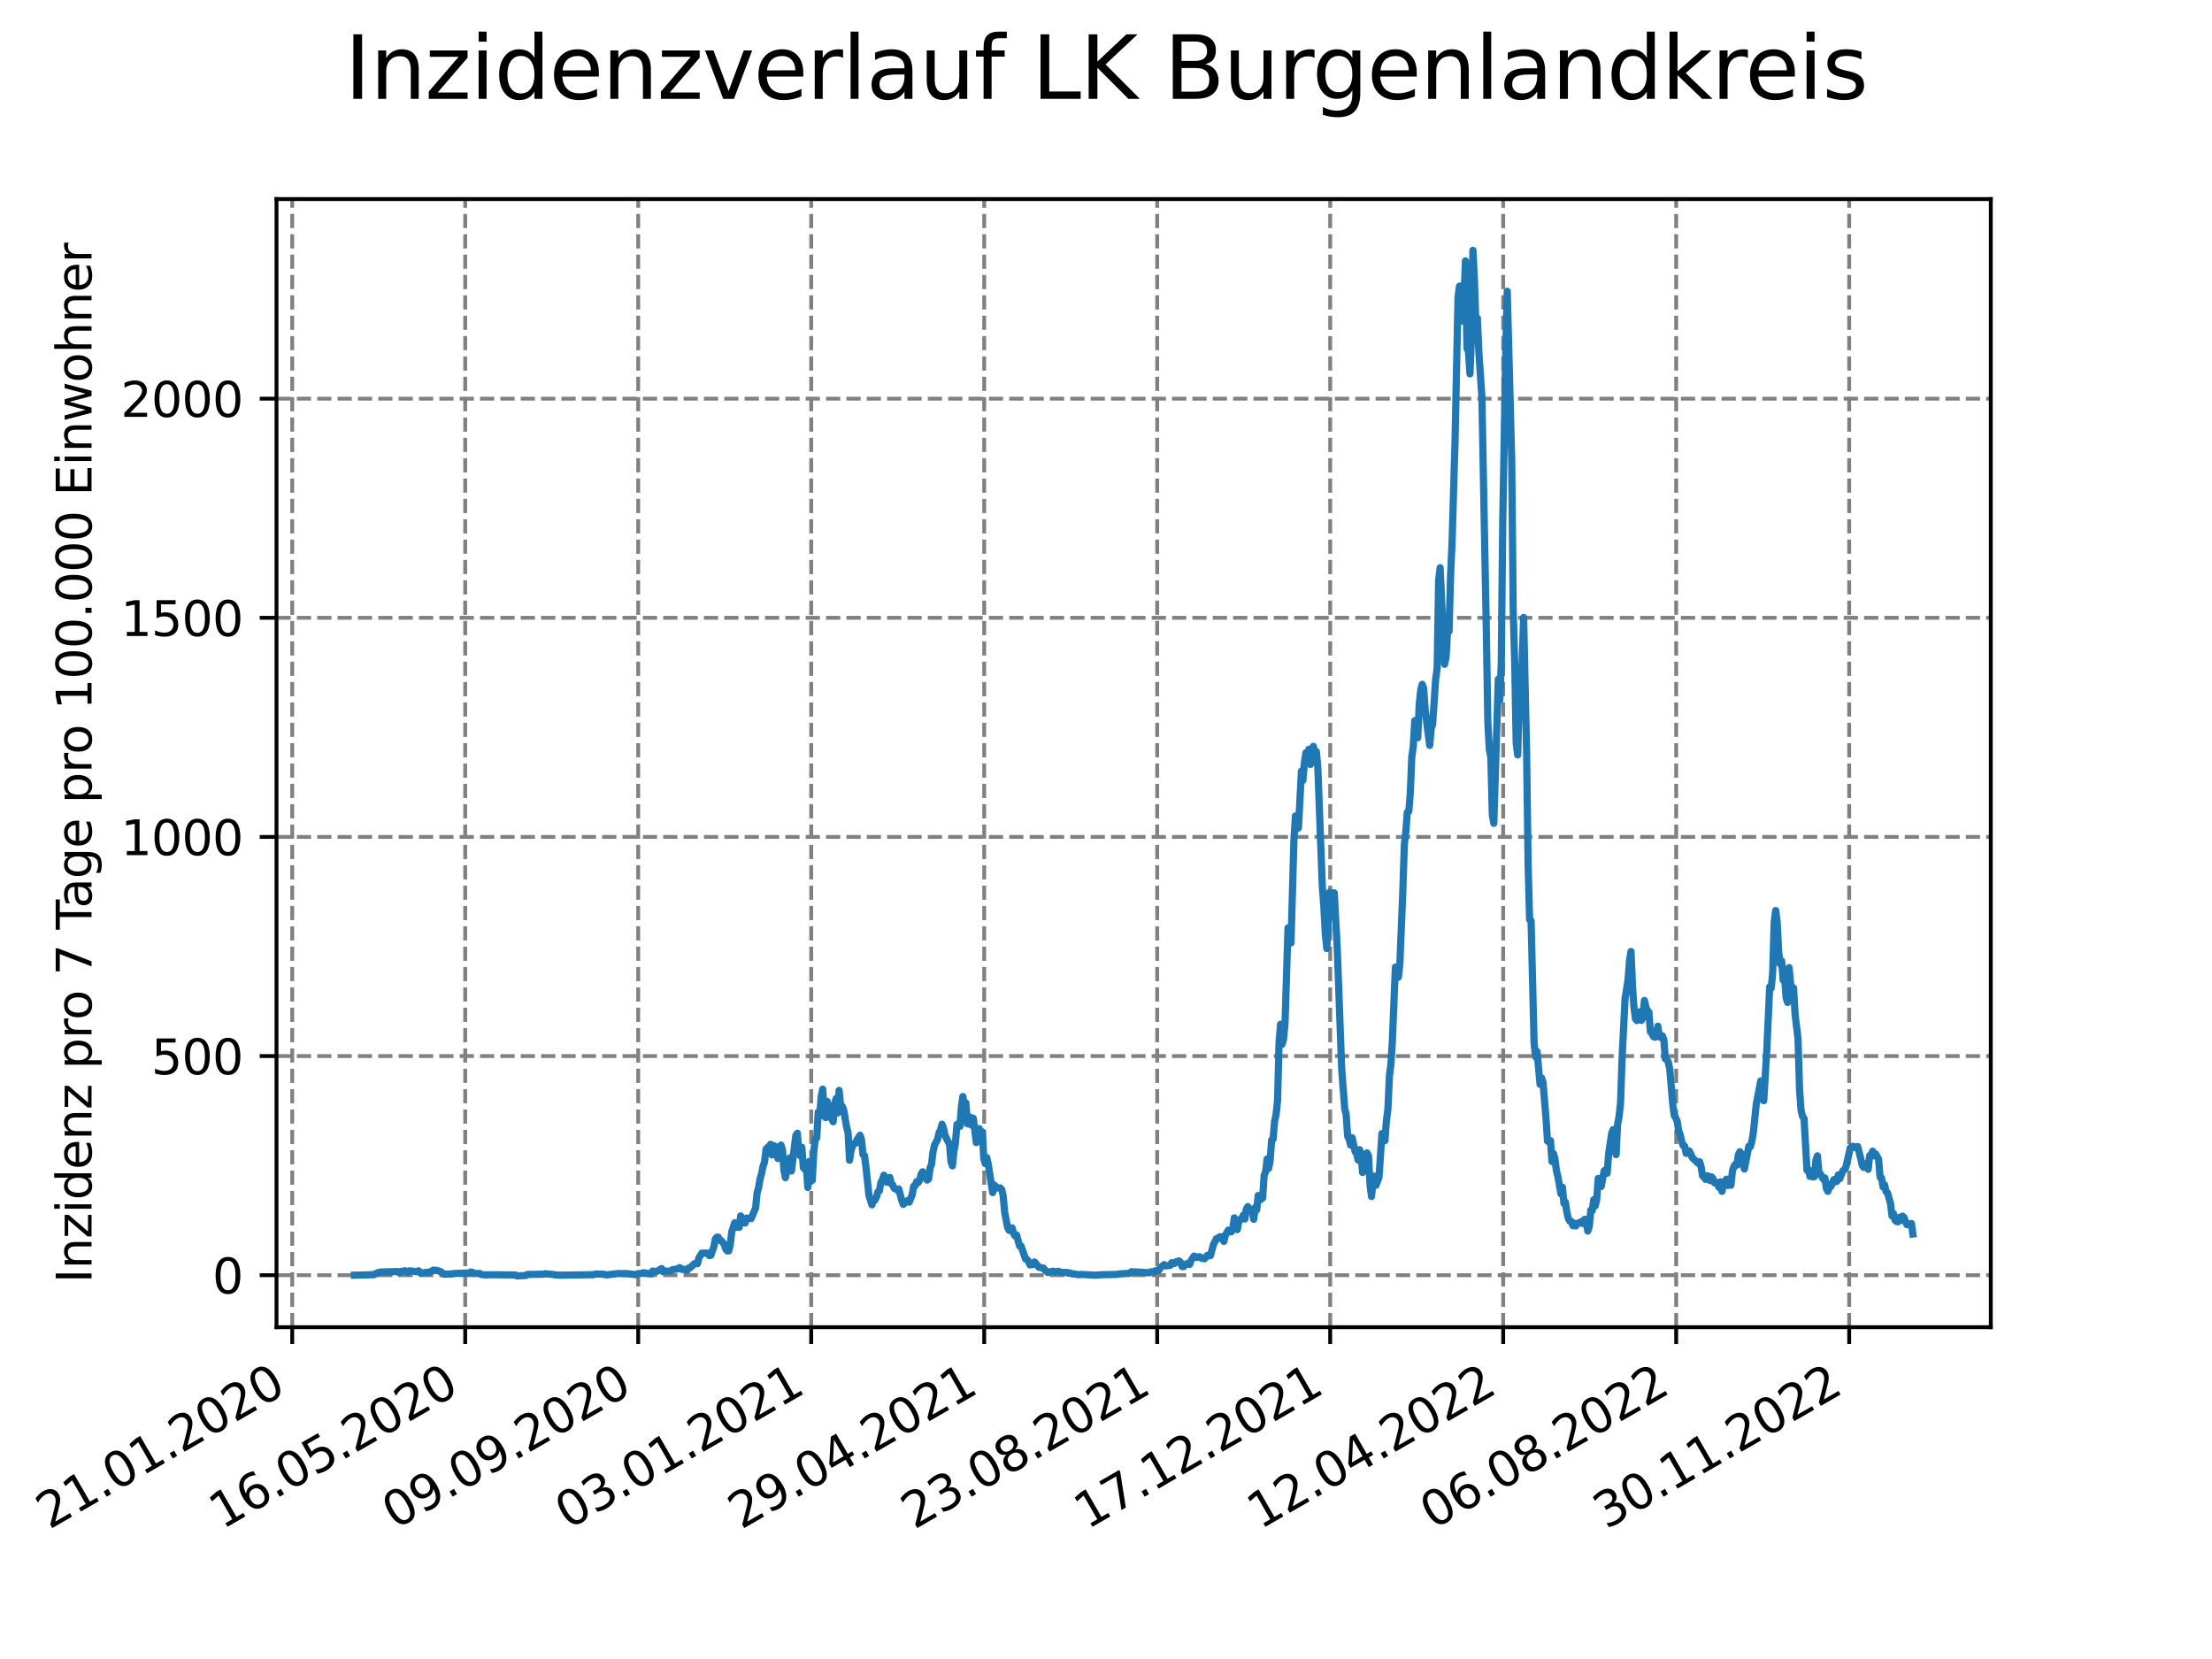 <?xml version="1.0" encoding="utf-8" standalone="no"?>
<!DOCTYPE svg PUBLIC "-//W3C//DTD SVG 1.1//EN"
  "http://www.w3.org/Graphics/SVG/1.1/DTD/svg11.dtd">
<svg xmlns:xlink="http://www.w3.org/1999/xlink" width="460.8pt" height="345.6pt" viewBox="0 0 460.8 345.6" xmlns="http://www.w3.org/2000/svg" version="1.1">
 <defs>
  <style type="text/css">*{stroke-linejoin: round; stroke-linecap: butt}</style>
 </defs>
 <g id="figure_1">
  <g id="patch_1">
   <path d="M 0 345.6 
L 460.8 345.6 
L 460.8 0 
L 0 0 
z
" style="fill: #ffffff"/>
  </g>
  <g id="axes_1">
   <g id="patch_2">
    <path d="M 57.6 276.48 
L 414.72 276.48 
L 414.72 41.472 
L 57.6 41.472 
z
" style="fill: #ffffff"/>
   </g>
   <g id="matplotlib.axis_1">
    <g id="xtick_1">
     <g id="line2d_1">
      <path d="M 60.875 276.48 
L 60.875 41.472 
" clip-path="url(#p6f219fd3d8)" style="fill: none; stroke-dasharray: 2.96,1.28; stroke-dashoffset: 0; stroke: #808080; stroke-width: 0.8"/>
     </g>
     <g id="line2d_2">
      <defs>
       <path id="m9cf10dbff5" d="M 0 0 
L 0 3.5 
" style="stroke: #000000; stroke-width: 0.8"/>
      </defs>
      <g>
       <use xlink:href="#m9cf10dbff5" x="60.875" y="276.48" style="stroke: #000000; stroke-width: 0.8"/>
      </g>
     </g>
     <g id="text_1">
      <!-- 21.01.2020 -->
      <g transform="translate(10.25 318.689) rotate(-30) scale(0.1 -0.1)">
       <defs>
        <path id="DejaVuSans-32" d="M 1228 531 
L 3431 531 
L 3431 0 
L 469 0 
L 469 531 
Q 828 903 1448 1529 
Q 2069 2156 2228 2338 
Q 2531 2678 2651 2914 
Q 2772 3150 2772 3378 
Q 2772 3750 2511 3984 
Q 2250 4219 1831 4219 
Q 1534 4219 1204 4116 
Q 875 4013 500 3803 
L 500 4441 
Q 881 4594 1212 4672 
Q 1544 4750 1819 4750 
Q 2544 4750 2975 4387 
Q 3406 4025 3406 3419 
Q 3406 3131 3298 2873 
Q 3191 2616 2906 2266 
Q 2828 2175 2409 1742 
Q 1991 1309 1228 531 
z
" transform="scale(0.016)"/>
        <path id="DejaVuSans-31" d="M 794 531 
L 1825 531 
L 1825 4091 
L 703 3866 
L 703 4441 
L 1819 4666 
L 2450 4666 
L 2450 531 
L 3481 531 
L 3481 0 
L 794 0 
L 794 531 
z
" transform="scale(0.016)"/>
        <path id="DejaVuSans-2e" d="M 684 794 
L 1344 794 
L 1344 0 
L 684 0 
L 684 794 
z
" transform="scale(0.016)"/>
        <path id="DejaVuSans-30" d="M 2034 4250 
Q 1547 4250 1301 3770 
Q 1056 3291 1056 2328 
Q 1056 1369 1301 889 
Q 1547 409 2034 409 
Q 2525 409 2770 889 
Q 3016 1369 3016 2328 
Q 3016 3291 2770 3770 
Q 2525 4250 2034 4250 
z
M 2034 4750 
Q 2819 4750 3233 4129 
Q 3647 3509 3647 2328 
Q 3647 1150 3233 529 
Q 2819 -91 2034 -91 
Q 1250 -91 836 529 
Q 422 1150 422 2328 
Q 422 3509 836 4129 
Q 1250 4750 2034 4750 
z
" transform="scale(0.016)"/>
       </defs>
       <use xlink:href="#DejaVuSans-32"/>
       <use xlink:href="#DejaVuSans-31" x="63.623"/>
       <use xlink:href="#DejaVuSans-2e" x="127.246"/>
       <use xlink:href="#DejaVuSans-30" x="159.033"/>
       <use xlink:href="#DejaVuSans-31" x="222.656"/>
       <use xlink:href="#DejaVuSans-2e" x="286.279"/>
       <use xlink:href="#DejaVuSans-32" x="318.066"/>
       <use xlink:href="#DejaVuSans-30" x="381.689"/>
       <use xlink:href="#DejaVuSans-32" x="445.312"/>
       <use xlink:href="#DejaVuSans-30" x="508.936"/>
      </g>
     </g>
    </g>
    <g id="xtick_2">
     <g id="line2d_3">
      <path d="M 96.913 276.48 
L 96.913 41.472 
" clip-path="url(#p6f219fd3d8)" style="fill: none; stroke-dasharray: 2.96,1.28; stroke-dashoffset: 0; stroke: #808080; stroke-width: 0.8"/>
     </g>
     <g id="line2d_4">
      <g>
       <use xlink:href="#m9cf10dbff5" x="96.913" y="276.48" style="stroke: #000000; stroke-width: 0.8"/>
      </g>
     </g>
     <g id="text_2">
      <!-- 16.05.2020 -->
      <g transform="translate(46.288 318.689) rotate(-30) scale(0.1 -0.1)">
       <defs>
        <path id="DejaVuSans-36" d="M 2113 2584 
Q 1688 2584 1439 2293 
Q 1191 2003 1191 1497 
Q 1191 994 1439 701 
Q 1688 409 2113 409 
Q 2538 409 2786 701 
Q 3034 994 3034 1497 
Q 3034 2003 2786 2293 
Q 2538 2584 2113 2584 
z
M 3366 4563 
L 3366 3988 
Q 3128 4100 2886 4159 
Q 2644 4219 2406 4219 
Q 1781 4219 1451 3797 
Q 1122 3375 1075 2522 
Q 1259 2794 1537 2939 
Q 1816 3084 2150 3084 
Q 2853 3084 3261 2657 
Q 3669 2231 3669 1497 
Q 3669 778 3244 343 
Q 2819 -91 2113 -91 
Q 1303 -91 875 529 
Q 447 1150 447 2328 
Q 447 3434 972 4092 
Q 1497 4750 2381 4750 
Q 2619 4750 2861 4703 
Q 3103 4656 3366 4563 
z
" transform="scale(0.016)"/>
        <path id="DejaVuSans-35" d="M 691 4666 
L 3169 4666 
L 3169 4134 
L 1269 4134 
L 1269 2991 
Q 1406 3038 1543 3061 
Q 1681 3084 1819 3084 
Q 2600 3084 3056 2656 
Q 3513 2228 3513 1497 
Q 3513 744 3044 326 
Q 2575 -91 1722 -91 
Q 1428 -91 1123 -41 
Q 819 9 494 109 
L 494 744 
Q 775 591 1075 516 
Q 1375 441 1709 441 
Q 2250 441 2565 725 
Q 2881 1009 2881 1497 
Q 2881 1984 2565 2268 
Q 2250 2553 1709 2553 
Q 1456 2553 1204 2497 
Q 953 2441 691 2322 
L 691 4666 
z
" transform="scale(0.016)"/>
       </defs>
       <use xlink:href="#DejaVuSans-31"/>
       <use xlink:href="#DejaVuSans-36" x="63.623"/>
       <use xlink:href="#DejaVuSans-2e" x="127.246"/>
       <use xlink:href="#DejaVuSans-30" x="159.033"/>
       <use xlink:href="#DejaVuSans-35" x="222.656"/>
       <use xlink:href="#DejaVuSans-2e" x="286.279"/>
       <use xlink:href="#DejaVuSans-32" x="318.066"/>
       <use xlink:href="#DejaVuSans-30" x="381.689"/>
       <use xlink:href="#DejaVuSans-32" x="445.312"/>
       <use xlink:href="#DejaVuSans-30" x="508.936"/>
      </g>
     </g>
    </g>
    <g id="xtick_3">
     <g id="line2d_5">
      <path d="M 132.951 276.48 
L 132.951 41.472 
" clip-path="url(#p6f219fd3d8)" style="fill: none; stroke-dasharray: 2.96,1.28; stroke-dashoffset: 0; stroke: #808080; stroke-width: 0.8"/>
     </g>
     <g id="line2d_6">
      <g>
       <use xlink:href="#m9cf10dbff5" x="132.951" y="276.48" style="stroke: #000000; stroke-width: 0.8"/>
      </g>
     </g>
     <g id="text_3">
      <!-- 09.09.2020 -->
      <g transform="translate(82.326 318.689) rotate(-30) scale(0.1 -0.1)">
       <defs>
        <path id="DejaVuSans-39" d="M 703 97 
L 703 672 
Q 941 559 1184 500 
Q 1428 441 1663 441 
Q 2288 441 2617 861 
Q 2947 1281 2994 2138 
Q 2813 1869 2534 1725 
Q 2256 1581 1919 1581 
Q 1219 1581 811 2004 
Q 403 2428 403 3163 
Q 403 3881 828 4315 
Q 1253 4750 1959 4750 
Q 2769 4750 3195 4129 
Q 3622 3509 3622 2328 
Q 3622 1225 3098 567 
Q 2575 -91 1691 -91 
Q 1453 -91 1209 -44 
Q 966 3 703 97 
z
M 1959 2075 
Q 2384 2075 2632 2365 
Q 2881 2656 2881 3163 
Q 2881 3666 2632 3958 
Q 2384 4250 1959 4250 
Q 1534 4250 1286 3958 
Q 1038 3666 1038 3163 
Q 1038 2656 1286 2365 
Q 1534 2075 1959 2075 
z
" transform="scale(0.016)"/>
       </defs>
       <use xlink:href="#DejaVuSans-30"/>
       <use xlink:href="#DejaVuSans-39" x="63.623"/>
       <use xlink:href="#DejaVuSans-2e" x="127.246"/>
       <use xlink:href="#DejaVuSans-30" x="159.033"/>
       <use xlink:href="#DejaVuSans-39" x="222.656"/>
       <use xlink:href="#DejaVuSans-2e" x="286.279"/>
       <use xlink:href="#DejaVuSans-32" x="318.066"/>
       <use xlink:href="#DejaVuSans-30" x="381.689"/>
       <use xlink:href="#DejaVuSans-32" x="445.312"/>
       <use xlink:href="#DejaVuSans-30" x="508.936"/>
      </g>
     </g>
    </g>
    <g id="xtick_4">
     <g id="line2d_7">
      <path d="M 168.99 276.48 
L 168.99 41.472 
" clip-path="url(#p6f219fd3d8)" style="fill: none; stroke-dasharray: 2.96,1.28; stroke-dashoffset: 0; stroke: #808080; stroke-width: 0.8"/>
     </g>
     <g id="line2d_8">
      <g>
       <use xlink:href="#m9cf10dbff5" x="168.99" y="276.48" style="stroke: #000000; stroke-width: 0.8"/>
      </g>
     </g>
     <g id="text_4">
      <!-- 03.01.2021 -->
      <g transform="translate(118.364 318.689) rotate(-30) scale(0.1 -0.1)">
       <defs>
        <path id="DejaVuSans-33" d="M 2597 2516 
Q 3050 2419 3304 2112 
Q 3559 1806 3559 1356 
Q 3559 666 3084 287 
Q 2609 -91 1734 -91 
Q 1441 -91 1130 -33 
Q 819 25 488 141 
L 488 750 
Q 750 597 1062 519 
Q 1375 441 1716 441 
Q 2309 441 2620 675 
Q 2931 909 2931 1356 
Q 2931 1769 2642 2001 
Q 2353 2234 1838 2234 
L 1294 2234 
L 1294 2753 
L 1863 2753 
Q 2328 2753 2575 2939 
Q 2822 3125 2822 3475 
Q 2822 3834 2567 4026 
Q 2313 4219 1838 4219 
Q 1578 4219 1281 4162 
Q 984 4106 628 3988 
L 628 4550 
Q 988 4650 1302 4700 
Q 1616 4750 1894 4750 
Q 2613 4750 3031 4423 
Q 3450 4097 3450 3541 
Q 3450 3153 3228 2886 
Q 3006 2619 2597 2516 
z
" transform="scale(0.016)"/>
       </defs>
       <use xlink:href="#DejaVuSans-30"/>
       <use xlink:href="#DejaVuSans-33" x="63.623"/>
       <use xlink:href="#DejaVuSans-2e" x="127.246"/>
       <use xlink:href="#DejaVuSans-30" x="159.033"/>
       <use xlink:href="#DejaVuSans-31" x="222.656"/>
       <use xlink:href="#DejaVuSans-2e" x="286.279"/>
       <use xlink:href="#DejaVuSans-32" x="318.066"/>
       <use xlink:href="#DejaVuSans-30" x="381.689"/>
       <use xlink:href="#DejaVuSans-32" x="445.312"/>
       <use xlink:href="#DejaVuSans-31" x="508.936"/>
      </g>
     </g>
    </g>
    <g id="xtick_5">
     <g id="line2d_9">
      <path d="M 205.028 276.48 
L 205.028 41.472 
" clip-path="url(#p6f219fd3d8)" style="fill: none; stroke-dasharray: 2.96,1.28; stroke-dashoffset: 0; stroke: #808080; stroke-width: 0.8"/>
     </g>
     <g id="line2d_10">
      <g>
       <use xlink:href="#m9cf10dbff5" x="205.028" y="276.48" style="stroke: #000000; stroke-width: 0.8"/>
      </g>
     </g>
     <g id="text_5">
      <!-- 29.04.2021 -->
      <g transform="translate(154.403 318.689) rotate(-30) scale(0.1 -0.1)">
       <defs>
        <path id="DejaVuSans-34" d="M 2419 4116 
L 825 1625 
L 2419 1625 
L 2419 4116 
z
M 2253 4666 
L 3047 4666 
L 3047 1625 
L 3713 1625 
L 3713 1100 
L 3047 1100 
L 3047 0 
L 2419 0 
L 2419 1100 
L 313 1100 
L 313 1709 
L 2253 4666 
z
" transform="scale(0.016)"/>
       </defs>
       <use xlink:href="#DejaVuSans-32"/>
       <use xlink:href="#DejaVuSans-39" x="63.623"/>
       <use xlink:href="#DejaVuSans-2e" x="127.246"/>
       <use xlink:href="#DejaVuSans-30" x="159.033"/>
       <use xlink:href="#DejaVuSans-34" x="222.656"/>
       <use xlink:href="#DejaVuSans-2e" x="286.279"/>
       <use xlink:href="#DejaVuSans-32" x="318.066"/>
       <use xlink:href="#DejaVuSans-30" x="381.689"/>
       <use xlink:href="#DejaVuSans-32" x="445.312"/>
       <use xlink:href="#DejaVuSans-31" x="508.936"/>
      </g>
     </g>
    </g>
    <g id="xtick_6">
     <g id="line2d_11">
      <path d="M 241.066 276.48 
L 241.066 41.472 
" clip-path="url(#p6f219fd3d8)" style="fill: none; stroke-dasharray: 2.96,1.28; stroke-dashoffset: 0; stroke: #808080; stroke-width: 0.8"/>
     </g>
     <g id="line2d_12">
      <g>
       <use xlink:href="#m9cf10dbff5" x="241.066" y="276.48" style="stroke: #000000; stroke-width: 0.8"/>
      </g>
     </g>
     <g id="text_6">
      <!-- 23.08.2021 -->
      <g transform="translate(190.441 318.689) rotate(-30) scale(0.1 -0.1)">
       <defs>
        <path id="DejaVuSans-38" d="M 2034 2216 
Q 1584 2216 1326 1975 
Q 1069 1734 1069 1313 
Q 1069 891 1326 650 
Q 1584 409 2034 409 
Q 2484 409 2743 651 
Q 3003 894 3003 1313 
Q 3003 1734 2745 1975 
Q 2488 2216 2034 2216 
z
M 1403 2484 
Q 997 2584 770 2862 
Q 544 3141 544 3541 
Q 544 4100 942 4425 
Q 1341 4750 2034 4750 
Q 2731 4750 3128 4425 
Q 3525 4100 3525 3541 
Q 3525 3141 3298 2862 
Q 3072 2584 2669 2484 
Q 3125 2378 3379 2068 
Q 3634 1759 3634 1313 
Q 3634 634 3220 271 
Q 2806 -91 2034 -91 
Q 1263 -91 848 271 
Q 434 634 434 1313 
Q 434 1759 690 2068 
Q 947 2378 1403 2484 
z
M 1172 3481 
Q 1172 3119 1398 2916 
Q 1625 2713 2034 2713 
Q 2441 2713 2670 2916 
Q 2900 3119 2900 3481 
Q 2900 3844 2670 4047 
Q 2441 4250 2034 4250 
Q 1625 4250 1398 4047 
Q 1172 3844 1172 3481 
z
" transform="scale(0.016)"/>
       </defs>
       <use xlink:href="#DejaVuSans-32"/>
       <use xlink:href="#DejaVuSans-33" x="63.623"/>
       <use xlink:href="#DejaVuSans-2e" x="127.246"/>
       <use xlink:href="#DejaVuSans-30" x="159.033"/>
       <use xlink:href="#DejaVuSans-38" x="222.656"/>
       <use xlink:href="#DejaVuSans-2e" x="286.279"/>
       <use xlink:href="#DejaVuSans-32" x="318.066"/>
       <use xlink:href="#DejaVuSans-30" x="381.689"/>
       <use xlink:href="#DejaVuSans-32" x="445.312"/>
       <use xlink:href="#DejaVuSans-31" x="508.936"/>
      </g>
     </g>
    </g>
    <g id="xtick_7">
     <g id="line2d_13">
      <path d="M 277.104 276.48 
L 277.104 41.472 
" clip-path="url(#p6f219fd3d8)" style="fill: none; stroke-dasharray: 2.96,1.28; stroke-dashoffset: 0; stroke: #808080; stroke-width: 0.8"/>
     </g>
     <g id="line2d_14">
      <g>
       <use xlink:href="#m9cf10dbff5" x="277.104" y="276.48" style="stroke: #000000; stroke-width: 0.8"/>
      </g>
     </g>
     <g id="text_7">
      <!-- 17.12.2021 -->
      <g transform="translate(226.479 318.689) rotate(-30) scale(0.1 -0.1)">
       <defs>
        <path id="DejaVuSans-37" d="M 525 4666 
L 3525 4666 
L 3525 4397 
L 1831 0 
L 1172 0 
L 2766 4134 
L 525 4134 
L 525 4666 
z
" transform="scale(0.016)"/>
       </defs>
       <use xlink:href="#DejaVuSans-31"/>
       <use xlink:href="#DejaVuSans-37" x="63.623"/>
       <use xlink:href="#DejaVuSans-2e" x="127.246"/>
       <use xlink:href="#DejaVuSans-31" x="159.033"/>
       <use xlink:href="#DejaVuSans-32" x="222.656"/>
       <use xlink:href="#DejaVuSans-2e" x="286.279"/>
       <use xlink:href="#DejaVuSans-32" x="318.066"/>
       <use xlink:href="#DejaVuSans-30" x="381.689"/>
       <use xlink:href="#DejaVuSans-32" x="445.312"/>
       <use xlink:href="#DejaVuSans-31" x="508.936"/>
      </g>
     </g>
    </g>
    <g id="xtick_8">
     <g id="line2d_15">
      <path d="M 313.142 276.48 
L 313.142 41.472 
" clip-path="url(#p6f219fd3d8)" style="fill: none; stroke-dasharray: 2.96,1.28; stroke-dashoffset: 0; stroke: #808080; stroke-width: 0.8"/>
     </g>
     <g id="line2d_16">
      <g>
       <use xlink:href="#m9cf10dbff5" x="313.142" y="276.48" style="stroke: #000000; stroke-width: 0.8"/>
      </g>
     </g>
     <g id="text_8">
      <!-- 12.04.2022 -->
      <g transform="translate(262.517 318.689) rotate(-30) scale(0.1 -0.1)">
       <use xlink:href="#DejaVuSans-31"/>
       <use xlink:href="#DejaVuSans-32" x="63.623"/>
       <use xlink:href="#DejaVuSans-2e" x="127.246"/>
       <use xlink:href="#DejaVuSans-30" x="159.033"/>
       <use xlink:href="#DejaVuSans-34" x="222.656"/>
       <use xlink:href="#DejaVuSans-2e" x="286.279"/>
       <use xlink:href="#DejaVuSans-32" x="318.066"/>
       <use xlink:href="#DejaVuSans-30" x="381.689"/>
       <use xlink:href="#DejaVuSans-32" x="445.312"/>
       <use xlink:href="#DejaVuSans-32" x="508.936"/>
      </g>
     </g>
    </g>
    <g id="xtick_9">
     <g id="line2d_17">
      <path d="M 349.181 276.48 
L 349.181 41.472 
" clip-path="url(#p6f219fd3d8)" style="fill: none; stroke-dasharray: 2.96,1.28; stroke-dashoffset: 0; stroke: #808080; stroke-width: 0.8"/>
     </g>
     <g id="line2d_18">
      <g>
       <use xlink:href="#m9cf10dbff5" x="349.181" y="276.48" style="stroke: #000000; stroke-width: 0.8"/>
      </g>
     </g>
     <g id="text_9">
      <!-- 06.08.2022 -->
      <g transform="translate(298.555 318.689) rotate(-30) scale(0.1 -0.1)">
       <use xlink:href="#DejaVuSans-30"/>
       <use xlink:href="#DejaVuSans-36" x="63.623"/>
       <use xlink:href="#DejaVuSans-2e" x="127.246"/>
       <use xlink:href="#DejaVuSans-30" x="159.033"/>
       <use xlink:href="#DejaVuSans-38" x="222.656"/>
       <use xlink:href="#DejaVuSans-2e" x="286.279"/>
       <use xlink:href="#DejaVuSans-32" x="318.066"/>
       <use xlink:href="#DejaVuSans-30" x="381.689"/>
       <use xlink:href="#DejaVuSans-32" x="445.312"/>
       <use xlink:href="#DejaVuSans-32" x="508.936"/>
      </g>
     </g>
    </g>
    <g id="xtick_10">
     <g id="line2d_19">
      <path d="M 385.219 276.48 
L 385.219 41.472 
" clip-path="url(#p6f219fd3d8)" style="fill: none; stroke-dasharray: 2.96,1.28; stroke-dashoffset: 0; stroke: #808080; stroke-width: 0.8"/>
     </g>
     <g id="line2d_20">
      <g>
       <use xlink:href="#m9cf10dbff5" x="385.219" y="276.48" style="stroke: #000000; stroke-width: 0.8"/>
      </g>
     </g>
     <g id="text_10">
      <!-- 30.11.2022 -->
      <g transform="translate(334.594 318.689) rotate(-30) scale(0.1 -0.1)">
       <use xlink:href="#DejaVuSans-33"/>
       <use xlink:href="#DejaVuSans-30" x="63.623"/>
       <use xlink:href="#DejaVuSans-2e" x="127.246"/>
       <use xlink:href="#DejaVuSans-31" x="159.033"/>
       <use xlink:href="#DejaVuSans-31" x="222.656"/>
       <use xlink:href="#DejaVuSans-2e" x="286.279"/>
       <use xlink:href="#DejaVuSans-32" x="318.066"/>
       <use xlink:href="#DejaVuSans-30" x="381.689"/>
       <use xlink:href="#DejaVuSans-32" x="445.312"/>
       <use xlink:href="#DejaVuSans-32" x="508.936"/>
      </g>
     </g>
    </g>
   </g>
   <g id="matplotlib.axis_2">
    <g id="ytick_1">
     <g id="line2d_21">
      <path d="M 57.6 265.645 
L 414.72 265.645 
" clip-path="url(#p6f219fd3d8)" style="fill: none; stroke-dasharray: 2.96,1.28; stroke-dashoffset: 0; stroke: #808080; stroke-width: 0.8"/>
     </g>
     <g id="line2d_22">
      <defs>
       <path id="m3d304c3bc6" d="M 0 0 
L -3.5 0 
" style="stroke: #000000; stroke-width: 0.8"/>
      </defs>
      <g>
       <use xlink:href="#m3d304c3bc6" x="57.6" y="265.645" style="stroke: #000000; stroke-width: 0.8"/>
      </g>
     </g>
     <g id="text_11">
      <!-- 0 -->
      <g transform="translate(44.237 269.444) scale(0.1 -0.1)">
       <use xlink:href="#DejaVuSans-30"/>
      </g>
     </g>
    </g>
    <g id="ytick_2">
     <g id="line2d_23">
      <path d="M 57.6 219.994 
L 414.72 219.994 
" clip-path="url(#p6f219fd3d8)" style="fill: none; stroke-dasharray: 2.96,1.28; stroke-dashoffset: 0; stroke: #808080; stroke-width: 0.8"/>
     </g>
     <g id="line2d_24">
      <g>
       <use xlink:href="#m3d304c3bc6" x="57.6" y="219.994" style="stroke: #000000; stroke-width: 0.8"/>
      </g>
     </g>
     <g id="text_12">
      <!-- 500 -->
      <g transform="translate(31.512 223.794) scale(0.1 -0.1)">
       <use xlink:href="#DejaVuSans-35"/>
       <use xlink:href="#DejaVuSans-30" x="63.623"/>
       <use xlink:href="#DejaVuSans-30" x="127.246"/>
      </g>
     </g>
    </g>
    <g id="ytick_3">
     <g id="line2d_25">
      <path d="M 57.6 174.344 
L 414.72 174.344 
" clip-path="url(#p6f219fd3d8)" style="fill: none; stroke-dasharray: 2.96,1.28; stroke-dashoffset: 0; stroke: #808080; stroke-width: 0.8"/>
     </g>
     <g id="line2d_26">
      <g>
       <use xlink:href="#m3d304c3bc6" x="57.6" y="174.344" style="stroke: #000000; stroke-width: 0.8"/>
      </g>
     </g>
     <g id="text_13">
      <!-- 1000 -->
      <g transform="translate(25.15 178.143) scale(0.1 -0.1)">
       <use xlink:href="#DejaVuSans-31"/>
       <use xlink:href="#DejaVuSans-30" x="63.623"/>
       <use xlink:href="#DejaVuSans-30" x="127.246"/>
       <use xlink:href="#DejaVuSans-30" x="190.869"/>
      </g>
     </g>
    </g>
    <g id="ytick_4">
     <g id="line2d_27">
      <path d="M 57.6 128.694 
L 414.72 128.694 
" clip-path="url(#p6f219fd3d8)" style="fill: none; stroke-dasharray: 2.96,1.28; stroke-dashoffset: 0; stroke: #808080; stroke-width: 0.8"/>
     </g>
     <g id="line2d_28">
      <g>
       <use xlink:href="#m3d304c3bc6" x="57.6" y="128.694" style="stroke: #000000; stroke-width: 0.8"/>
      </g>
     </g>
     <g id="text_14">
      <!-- 1500 -->
      <g transform="translate(25.15 132.493) scale(0.1 -0.1)">
       <use xlink:href="#DejaVuSans-31"/>
       <use xlink:href="#DejaVuSans-35" x="63.623"/>
       <use xlink:href="#DejaVuSans-30" x="127.246"/>
       <use xlink:href="#DejaVuSans-30" x="190.869"/>
      </g>
     </g>
    </g>
    <g id="ytick_5">
     <g id="line2d_29">
      <path d="M 57.6 83.043 
L 414.72 83.043 
" clip-path="url(#p6f219fd3d8)" style="fill: none; stroke-dasharray: 2.96,1.28; stroke-dashoffset: 0; stroke: #808080; stroke-width: 0.8"/>
     </g>
     <g id="line2d_30">
      <g>
       <use xlink:href="#m3d304c3bc6" x="57.6" y="83.043" style="stroke: #000000; stroke-width: 0.8"/>
      </g>
     </g>
     <g id="text_15">
      <!-- 2000 -->
      <g transform="translate(25.15 86.843) scale(0.1 -0.1)">
       <use xlink:href="#DejaVuSans-32"/>
       <use xlink:href="#DejaVuSans-30" x="63.623"/>
       <use xlink:href="#DejaVuSans-30" x="127.246"/>
       <use xlink:href="#DejaVuSans-30" x="190.869"/>
      </g>
     </g>
    </g>
    <g id="text_16">
     <!-- Inzidenz pro 7 Tage pro 100.000 Einwohner -->
     <g transform="translate(19.07 267.301) rotate(-90) scale(0.1 -0.1)">
      <defs>
       <path id="DejaVuSans-49" d="M 628 4666 
L 1259 4666 
L 1259 0 
L 628 0 
L 628 4666 
z
" transform="scale(0.016)"/>
       <path id="DejaVuSans-6e" d="M 3513 2113 
L 3513 0 
L 2938 0 
L 2938 2094 
Q 2938 2591 2744 2837 
Q 2550 3084 2163 3084 
Q 1697 3084 1428 2787 
Q 1159 2491 1159 1978 
L 1159 0 
L 581 0 
L 581 3500 
L 1159 3500 
L 1159 2956 
Q 1366 3272 1645 3428 
Q 1925 3584 2291 3584 
Q 2894 3584 3203 3211 
Q 3513 2838 3513 2113 
z
" transform="scale(0.016)"/>
       <path id="DejaVuSans-7a" d="M 353 3500 
L 3084 3500 
L 3084 2975 
L 922 459 
L 3084 459 
L 3084 0 
L 275 0 
L 275 525 
L 2438 3041 
L 353 3041 
L 353 3500 
z
" transform="scale(0.016)"/>
       <path id="DejaVuSans-69" d="M 603 3500 
L 1178 3500 
L 1178 0 
L 603 0 
L 603 3500 
z
M 603 4863 
L 1178 4863 
L 1178 4134 
L 603 4134 
L 603 4863 
z
" transform="scale(0.016)"/>
       <path id="DejaVuSans-64" d="M 2906 2969 
L 2906 4863 
L 3481 4863 
L 3481 0 
L 2906 0 
L 2906 525 
Q 2725 213 2448 61 
Q 2172 -91 1784 -91 
Q 1150 -91 751 415 
Q 353 922 353 1747 
Q 353 2572 751 3078 
Q 1150 3584 1784 3584 
Q 2172 3584 2448 3432 
Q 2725 3281 2906 2969 
z
M 947 1747 
Q 947 1113 1208 752 
Q 1469 391 1925 391 
Q 2381 391 2643 752 
Q 2906 1113 2906 1747 
Q 2906 2381 2643 2742 
Q 2381 3103 1925 3103 
Q 1469 3103 1208 2742 
Q 947 2381 947 1747 
z
" transform="scale(0.016)"/>
       <path id="DejaVuSans-65" d="M 3597 1894 
L 3597 1613 
L 953 1613 
Q 991 1019 1311 708 
Q 1631 397 2203 397 
Q 2534 397 2845 478 
Q 3156 559 3463 722 
L 3463 178 
Q 3153 47 2828 -22 
Q 2503 -91 2169 -91 
Q 1331 -91 842 396 
Q 353 884 353 1716 
Q 353 2575 817 3079 
Q 1281 3584 2069 3584 
Q 2775 3584 3186 3129 
Q 3597 2675 3597 1894 
z
M 3022 2063 
Q 3016 2534 2758 2815 
Q 2500 3097 2075 3097 
Q 1594 3097 1305 2825 
Q 1016 2553 972 2059 
L 3022 2063 
z
" transform="scale(0.016)"/>
       <path id="DejaVuSans-20" transform="scale(0.016)"/>
       <path id="DejaVuSans-70" d="M 1159 525 
L 1159 -1331 
L 581 -1331 
L 581 3500 
L 1159 3500 
L 1159 2969 
Q 1341 3281 1617 3432 
Q 1894 3584 2278 3584 
Q 2916 3584 3314 3078 
Q 3713 2572 3713 1747 
Q 3713 922 3314 415 
Q 2916 -91 2278 -91 
Q 1894 -91 1617 61 
Q 1341 213 1159 525 
z
M 3116 1747 
Q 3116 2381 2855 2742 
Q 2594 3103 2138 3103 
Q 1681 3103 1420 2742 
Q 1159 2381 1159 1747 
Q 1159 1113 1420 752 
Q 1681 391 2138 391 
Q 2594 391 2855 752 
Q 3116 1113 3116 1747 
z
" transform="scale(0.016)"/>
       <path id="DejaVuSans-72" d="M 2631 2963 
Q 2534 3019 2420 3045 
Q 2306 3072 2169 3072 
Q 1681 3072 1420 2755 
Q 1159 2438 1159 1844 
L 1159 0 
L 581 0 
L 581 3500 
L 1159 3500 
L 1159 2956 
Q 1341 3275 1631 3429 
Q 1922 3584 2338 3584 
Q 2397 3584 2469 3576 
Q 2541 3569 2628 3553 
L 2631 2963 
z
" transform="scale(0.016)"/>
       <path id="DejaVuSans-6f" d="M 1959 3097 
Q 1497 3097 1228 2736 
Q 959 2375 959 1747 
Q 959 1119 1226 758 
Q 1494 397 1959 397 
Q 2419 397 2687 759 
Q 2956 1122 2956 1747 
Q 2956 2369 2687 2733 
Q 2419 3097 1959 3097 
z
M 1959 3584 
Q 2709 3584 3137 3096 
Q 3566 2609 3566 1747 
Q 3566 888 3137 398 
Q 2709 -91 1959 -91 
Q 1206 -91 779 398 
Q 353 888 353 1747 
Q 353 2609 779 3096 
Q 1206 3584 1959 3584 
z
" transform="scale(0.016)"/>
       <path id="DejaVuSans-54" d="M -19 4666 
L 3928 4666 
L 3928 4134 
L 2272 4134 
L 2272 0 
L 1638 0 
L 1638 4134 
L -19 4134 
L -19 4666 
z
" transform="scale(0.016)"/>
       <path id="DejaVuSans-61" d="M 2194 1759 
Q 1497 1759 1228 1600 
Q 959 1441 959 1056 
Q 959 750 1161 570 
Q 1363 391 1709 391 
Q 2188 391 2477 730 
Q 2766 1069 2766 1631 
L 2766 1759 
L 2194 1759 
z
M 3341 1997 
L 3341 0 
L 2766 0 
L 2766 531 
Q 2569 213 2275 61 
Q 1981 -91 1556 -91 
Q 1019 -91 701 211 
Q 384 513 384 1019 
Q 384 1609 779 1909 
Q 1175 2209 1959 2209 
L 2766 2209 
L 2766 2266 
Q 2766 2663 2505 2880 
Q 2244 3097 1772 3097 
Q 1472 3097 1187 3025 
Q 903 2953 641 2809 
L 641 3341 
Q 956 3463 1253 3523 
Q 1550 3584 1831 3584 
Q 2591 3584 2966 3190 
Q 3341 2797 3341 1997 
z
" transform="scale(0.016)"/>
       <path id="DejaVuSans-67" d="M 2906 1791 
Q 2906 2416 2648 2759 
Q 2391 3103 1925 3103 
Q 1463 3103 1205 2759 
Q 947 2416 947 1791 
Q 947 1169 1205 825 
Q 1463 481 1925 481 
Q 2391 481 2648 825 
Q 2906 1169 2906 1791 
z
M 3481 434 
Q 3481 -459 3084 -895 
Q 2688 -1331 1869 -1331 
Q 1566 -1331 1297 -1286 
Q 1028 -1241 775 -1147 
L 775 -588 
Q 1028 -725 1275 -790 
Q 1522 -856 1778 -856 
Q 2344 -856 2625 -561 
Q 2906 -266 2906 331 
L 2906 616 
Q 2728 306 2450 153 
Q 2172 0 1784 0 
Q 1141 0 747 490 
Q 353 981 353 1791 
Q 353 2603 747 3093 
Q 1141 3584 1784 3584 
Q 2172 3584 2450 3431 
Q 2728 3278 2906 2969 
L 2906 3500 
L 3481 3500 
L 3481 434 
z
" transform="scale(0.016)"/>
       <path id="DejaVuSans-45" d="M 628 4666 
L 3578 4666 
L 3578 4134 
L 1259 4134 
L 1259 2753 
L 3481 2753 
L 3481 2222 
L 1259 2222 
L 1259 531 
L 3634 531 
L 3634 0 
L 628 0 
L 628 4666 
z
" transform="scale(0.016)"/>
       <path id="DejaVuSans-77" d="M 269 3500 
L 844 3500 
L 1563 769 
L 2278 3500 
L 2956 3500 
L 3675 769 
L 4391 3500 
L 4966 3500 
L 4050 0 
L 3372 0 
L 2619 2869 
L 1863 0 
L 1184 0 
L 269 3500 
z
" transform="scale(0.016)"/>
       <path id="DejaVuSans-68" d="M 3513 2113 
L 3513 0 
L 2938 0 
L 2938 2094 
Q 2938 2591 2744 2837 
Q 2550 3084 2163 3084 
Q 1697 3084 1428 2787 
Q 1159 2491 1159 1978 
L 1159 0 
L 581 0 
L 581 4863 
L 1159 4863 
L 1159 2956 
Q 1366 3272 1645 3428 
Q 1925 3584 2291 3584 
Q 2894 3584 3203 3211 
Q 3513 2838 3513 2113 
z
" transform="scale(0.016)"/>
      </defs>
      <use xlink:href="#DejaVuSans-49"/>
      <use xlink:href="#DejaVuSans-6e" x="29.492"/>
      <use xlink:href="#DejaVuSans-7a" x="92.871"/>
      <use xlink:href="#DejaVuSans-69" x="145.361"/>
      <use xlink:href="#DejaVuSans-64" x="173.145"/>
      <use xlink:href="#DejaVuSans-65" x="236.621"/>
      <use xlink:href="#DejaVuSans-6e" x="298.145"/>
      <use xlink:href="#DejaVuSans-7a" x="361.523"/>
      <use xlink:href="#DejaVuSans-20" x="414.014"/>
      <use xlink:href="#DejaVuSans-70" x="445.801"/>
      <use xlink:href="#DejaVuSans-72" x="509.277"/>
      <use xlink:href="#DejaVuSans-6f" x="548.141"/>
      <use xlink:href="#DejaVuSans-20" x="609.322"/>
      <use xlink:href="#DejaVuSans-37" x="641.109"/>
      <use xlink:href="#DejaVuSans-20" x="704.732"/>
      <use xlink:href="#DejaVuSans-54" x="736.52"/>
      <use xlink:href="#DejaVuSans-61" x="781.104"/>
      <use xlink:href="#DejaVuSans-67" x="842.383"/>
      <use xlink:href="#DejaVuSans-65" x="905.859"/>
      <use xlink:href="#DejaVuSans-20" x="967.383"/>
      <use xlink:href="#DejaVuSans-70" x="999.17"/>
      <use xlink:href="#DejaVuSans-72" x="1062.646"/>
      <use xlink:href="#DejaVuSans-6f" x="1101.51"/>
      <use xlink:href="#DejaVuSans-20" x="1162.691"/>
      <use xlink:href="#DejaVuSans-31" x="1194.479"/>
      <use xlink:href="#DejaVuSans-30" x="1258.102"/>
      <use xlink:href="#DejaVuSans-30" x="1321.725"/>
      <use xlink:href="#DejaVuSans-2e" x="1385.348"/>
      <use xlink:href="#DejaVuSans-30" x="1417.135"/>
      <use xlink:href="#DejaVuSans-30" x="1480.758"/>
      <use xlink:href="#DejaVuSans-30" x="1544.381"/>
      <use xlink:href="#DejaVuSans-20" x="1608.004"/>
      <use xlink:href="#DejaVuSans-45" x="1639.791"/>
      <use xlink:href="#DejaVuSans-69" x="1702.975"/>
      <use xlink:href="#DejaVuSans-6e" x="1730.758"/>
      <use xlink:href="#DejaVuSans-77" x="1794.137"/>
      <use xlink:href="#DejaVuSans-6f" x="1875.924"/>
      <use xlink:href="#DejaVuSans-68" x="1937.105"/>
      <use xlink:href="#DejaVuSans-6e" x="2000.484"/>
      <use xlink:href="#DejaVuSans-65" x="2063.863"/>
      <use xlink:href="#DejaVuSans-72" x="2125.387"/>
     </g>
    </g>
   </g>
   <g id="line2d_31">
    <path d="M 73.833 265.645 
L 77.871 265.543 
L 78.182 265.338 
L 78.493 265.338 
L 78.804 265.083 
L 79.425 264.981 
L 82.842 264.879 
L 83.153 265.134 
L 83.464 264.879 
L 84.396 264.726 
L 85.017 265.083 
L 85.328 264.726 
L 86.881 264.93 
L 87.192 264.726 
L 87.502 265.083 
L 87.813 265.185 
L 89.056 265.032 
L 89.366 265.083 
L 89.988 264.777 
L 90.298 264.573 
L 90.609 264.675 
L 90.92 264.624 
L 91.852 264.93 
L 92.473 265.44 
L 94.027 265.389 
L 94.648 265.287 
L 97.755 265.185 
L 98.065 264.981 
L 98.376 265.032 
L 98.687 265.287 
L 99.929 265.287 
L 100.24 265.492 
L 101.172 265.594 
L 102.104 265.543 
L 107.386 265.594 
L 107.696 265.798 
L 109.56 265.696 
L 109.871 265.492 
L 113.288 265.44 
L 113.599 265.338 
L 115.152 265.492 
L 115.774 265.594 
L 116.706 265.645 
L 123.541 265.543 
L 124.162 265.389 
L 125.715 265.44 
L 126.337 265.594 
L 128.822 265.287 
L 129.754 265.338 
L 130.375 265.287 
L 132.55 265.543 
L 132.861 265.338 
L 133.482 265.287 
L 134.104 265.134 
L 135.657 265.389 
L 135.968 264.777 
L 136.589 264.879 
L 136.9 264.828 
L 137.832 264.266 
L 138.142 264.93 
L 138.764 264.777 
L 139.696 264.828 
L 140.006 264.522 
L 141.249 264.317 
L 141.56 264.062 
L 142.181 264.471 
L 142.492 264.419 
L 143.113 264.675 
L 143.424 264.164 
L 143.734 264.113 
L 144.666 263.245 
L 145.288 263.245 
L 145.598 262.02 
L 146.22 261.05 
L 146.841 261.05 
L 147.463 261.05 
L 147.773 261.561 
L 148.084 261.51 
L 148.705 259.723 
L 149.016 258.14 
L 149.327 257.732 
L 149.637 257.732 
L 149.948 258.396 
L 150.259 258.447 
L 150.88 259.212 
L 151.191 260.233 
L 151.501 260.591 
L 151.812 260.591 
L 152.123 259.263 
L 152.433 256.609 
L 153.055 254.72 
L 153.365 255.639 
L 153.987 255.69 
L 154.297 253.291 
L 154.608 254.516 
L 154.919 254.72 
L 155.229 254.771 
L 155.54 253.75 
L 156.472 253.852 
L 157.404 251.657 
L 157.715 248.492 
L 158.025 247.42 
L 158.336 245.582 
L 158.647 244.51 
L 158.957 242.979 
L 159.268 242.06 
L 159.579 239.405 
L 159.889 239.048 
L 160.2 238.895 
L 160.511 238.384 
L 160.822 240.579 
L 161.132 238.639 
L 161.443 238.792 
L 162.064 241.345 
L 162.375 240.273 
L 162.686 238.537 
L 162.996 239.456 
L 163.307 243.795 
L 163.618 245.327 
L 164.239 242.417 
L 164.55 241.192 
L 164.86 243.948 
L 165.792 236.495 
L 166.103 236.087 
L 166.414 239.967 
L 166.724 240.783 
L 167.035 238.997 
L 167.346 243.234 
L 167.656 243.591 
L 167.967 242.57 
L 168.278 247.369 
L 168.588 241.958 
L 168.899 243.387 
L 169.21 245.888 
L 169.52 240.018 
L 169.831 237.312 
L 170.142 237.057 
L 170.452 231.645 
L 170.763 232.564 
L 171.074 228.429 
L 171.384 226.898 
L 171.695 231.135 
L 172.006 232.82 
L 172.316 229.45 
L 172.627 230.982 
L 172.938 231.288 
L 173.248 233.024 
L 173.559 233.687 
L 173.87 229.961 
L 174.18 228.838 
L 174.491 231.85 
L 174.802 227.153 
L 175.113 230.369 
L 175.423 230.42 
L 175.734 231.135 
L 176.355 234.76 
L 176.666 235.883 
L 176.977 241.702 
L 177.287 239.66 
L 177.598 238.69 
L 177.909 238.231 
L 178.219 238.18 
L 178.53 237.465 
L 179.151 236.495 
L 179.462 237.414 
L 179.773 240.528 
L 180.083 240.732 
L 180.394 243.081 
L 181.015 249.002 
L 181.637 250.993 
L 181.947 249.972 
L 182.258 250.023 
L 182.569 249.411 
L 182.879 248.288 
L 183.19 248.084 
L 183.501 246.348 
L 183.811 245.786 
L 184.122 244.816 
L 184.433 245.429 
L 184.743 246.297 
L 185.054 245.939 
L 185.365 245.276 
L 185.675 246.603 
L 185.986 246.858 
L 186.297 247.573 
L 186.607 247.675 
L 186.918 247.93 
L 187.229 247.675 
L 187.85 250.074 
L 188.161 250.891 
L 189.093 250.074 
L 189.404 250.432 
L 190.025 248.9 
L 190.336 247.114 
L 190.646 247.011 
L 190.957 246.144 
L 191.268 246.348 
L 191.578 245.888 
L 191.889 244.612 
L 192.2 244.102 
L 192.51 245.174 
L 192.821 244.51 
L 193.132 245.837 
L 193.442 245.582 
L 193.753 243.336 
L 194.064 242.519 
L 194.374 239.864 
L 194.685 238.537 
L 195.306 237.363 
L 195.617 235.985 
L 195.928 235.372 
L 196.238 234.198 
L 196.549 235.015 
L 196.86 236.495 
L 197.481 237.822 
L 197.792 238.18 
L 198.102 241.958 
L 198.413 242.876 
L 198.724 239.762 
L 199.034 238.129 
L 199.345 234.249 
L 199.656 234.096 
L 199.966 234.657 
L 200.277 230.624 
L 200.588 228.429 
L 200.898 230.829 
L 201.209 229.757 
L 201.52 234.096 
L 201.831 234.147 
L 202.141 232.718 
L 202.452 234.402 
L 202.763 232.973 
L 203.384 238.027 
L 203.695 237.159 
L 204.005 235.117 
L 204.316 235.934 
L 204.627 235.781 
L 204.937 241.294 
L 205.248 242.417 
L 205.559 241.141 
L 205.869 242.519 
L 206.491 246.603 
L 206.801 248.441 
L 207.112 246.858 
L 207.733 247.471 
L 208.355 247.471 
L 208.665 247.777 
L 208.976 249.105 
L 209.287 252.525 
L 209.908 255.69 
L 210.219 256.303 
L 210.529 256.354 
L 210.84 255.792 
L 211.151 256.966 
L 211.461 257.477 
L 211.772 257.272 
L 212.393 259.57 
L 212.704 259.57 
L 213.636 262.275 
L 213.947 262.377 
L 214.257 262.786 
L 214.568 263.501 
L 215.189 263.398 
L 215.5 262.888 
L 216.432 264.011 
L 217.364 264.164 
L 217.675 264.573 
L 218.296 265.083 
L 219.228 264.828 
L 219.539 264.828 
L 219.85 264.981 
L 220.471 264.828 
L 221.092 265.083 
L 222.335 265.083 
L 222.646 265.236 
L 222.956 265.185 
L 223.267 265.338 
L 224.199 265.44 
L 224.51 265.543 
L 225.442 265.492 
L 227.306 265.594 
L 228.238 265.645 
L 229.481 265.543 
L 232.587 265.492 
L 233.209 265.389 
L 234.451 265.287 
L 235.073 265.287 
L 235.383 265.185 
L 235.694 264.93 
L 237.869 265.032 
L 239.111 265.134 
L 239.422 265.134 
L 239.733 264.93 
L 240.354 264.981 
L 240.665 264.726 
L 241.286 264.726 
L 241.907 263.909 
L 242.529 263.45 
L 242.839 263.705 
L 243.772 263.603 
L 244.082 263.041 
L 244.393 263.245 
L 244.704 263.194 
L 245.014 262.837 
L 245.636 262.684 
L 245.946 262.99 
L 246.257 263.858 
L 246.568 263.858 
L 247.189 263.245 
L 247.81 263.398 
L 248.121 262.582 
L 248.742 261.663 
L 249.364 261.969 
L 249.674 261.816 
L 249.985 261.816 
L 250.296 262.122 
L 250.917 262.224 
L 251.538 261.51 
L 251.849 261.612 
L 252.16 261.561 
L 252.781 259.263 
L 253.402 258.038 
L 253.713 257.987 
L 254.024 257.681 
L 254.334 257.63 
L 254.956 258.6 
L 255.266 257.324 
L 255.888 256.251 
L 256.198 256.609 
L 256.509 256.609 
L 256.82 255.894 
L 257.131 253.699 
L 257.752 256.149 
L 258.063 254.465 
L 258.373 254.005 
L 258.684 253.903 
L 258.995 253.137 
L 259.305 253.954 
L 259.616 251.963 
L 259.927 251.351 
L 260.548 252.219 
L 260.859 252.219 
L 261.169 254.005 
L 261.48 251.555 
L 261.791 252.065 
L 262.101 249.053 
L 262.412 250.023 
L 263.033 249.564 
L 263.344 244.816 
L 263.655 244.102 
L 263.965 241.447 
L 264.276 243.387 
L 264.587 241.906 
L 264.897 237.516 
L 265.208 237.312 
L 265.519 233.585 
L 265.829 232.207 
L 266.14 229.246 
L 266.451 217.198 
L 266.761 213.37 
L 267.072 217.556 
L 267.383 216.535 
L 267.693 213.165 
L 268.315 193.307 
L 268.625 196.472 
L 268.936 196.421 
L 269.557 174.776 
L 269.868 169.977 
L 270.179 172.632 
L 270.49 172.479 
L 271.111 160.635 
L 271.422 162.575 
L 271.732 158.848 
L 272.043 156.806 
L 272.354 158.593 
L 272.664 156.092 
L 272.975 159.257 
L 273.286 156.143 
L 273.596 155.479 
L 273.907 157.47 
L 274.218 156.551 
L 274.528 159.869 
L 275.46 184.629 
L 275.771 188.661 
L 276.082 194.43 
L 276.392 197.595 
L 277.014 185.854 
L 277.324 186.16 
L 277.635 186.007 
L 277.946 186.007 
L 278.567 197.391 
L 279.499 222.712 
L 280.12 230.88 
L 280.431 232.207 
L 280.742 236.699 
L 281.052 237.312 
L 281.363 238.537 
L 281.674 237.006 
L 282.295 239.916 
L 282.606 240.273 
L 282.916 241.651 
L 283.227 239.507 
L 283.538 240.63 
L 283.848 244.255 
L 284.159 241.753 
L 284.47 240.477 
L 284.781 240.171 
L 285.091 240.834 
L 285.402 246.807 
L 285.713 249.258 
L 286.023 245.99 
L 286.334 245.021 
L 286.645 246.909 
L 287.266 245.276 
L 287.887 236.138 
L 288.198 237.516 
L 288.509 237.618 
L 288.819 233.381 
L 289.13 231.033 
L 289.441 224.141 
L 289.751 221.742 
L 290.062 216.637 
L 290.683 201.475 
L 290.994 202.19 
L 291.305 203.568 
L 291.615 200.76 
L 292.237 185.496 
L 292.547 175.95 
L 292.858 173.244 
L 293.169 169.211 
L 293.479 169.007 
L 293.79 165.23 
L 294.101 157.725 
L 294.411 155.479 
L 294.722 150.119 
L 295.343 153.692 
L 295.654 146.699 
L 295.965 143.738 
L 296.275 142.563 
L 296.586 143.431 
L 296.897 148.026 
L 297.829 155.275 
L 298.14 151.855 
L 298.45 150.782 
L 299.072 141.491 
L 299.382 139.245 
L 299.693 120.867 
L 300.004 118.264 
L 300.936 138.377 
L 301.246 136.897 
L 301.557 131.486 
L 301.868 131.486 
L 302.178 119.948 
L 302.489 113.057 
L 303.11 92.024 
L 303.732 61.956 
L 304.042 59.607 
L 304.353 59.607 
L 304.664 66.857 
L 304.974 62.466 
L 305.285 54.349 
L 305.596 72.574 
L 305.906 73.187 
L 306.217 77.883 
L 306.528 70.43 
L 306.838 52.154 
L 307.149 58.331 
L 307.46 67.571 
L 307.77 66.295 
L 308.081 73.544 
L 308.702 82.631 
L 309.634 131.741 
L 309.945 150.527 
L 310.256 156.143 
L 310.566 157.776 
L 310.877 169.773 
L 311.188 171.509 
L 312.12 141.491 
L 312.431 145.882 
L 312.741 138.275 
L 313.052 108.462 
L 313.673 73.544 
L 313.984 60.68 
L 314.916 95.802 
L 315.227 127.249 
L 315.537 137.918 
L 315.848 154.764 
L 316.159 157.266 
L 316.469 145.729 
L 316.78 147.005 
L 317.401 128.627 
L 318.023 157.011 
L 318.333 180.085 
L 318.644 191.571 
L 318.955 191.827 
L 319.576 217.198 
L 319.887 220.159 
L 320.197 219.087 
L 320.819 225.877 
L 321.129 224.55 
L 321.44 225.519 
L 322.061 232.973 
L 322.372 237.72 
L 322.993 237.618 
L 323.304 241.958 
L 323.615 240.324 
L 323.925 241.396 
L 324.236 243.948 
L 324.547 245.123 
L 325.168 248.696 
L 325.479 247.318 
L 325.79 250.687 
L 326.1 250.432 
L 326.411 252.576 
L 326.722 253.852 
L 327.032 254.414 
L 327.343 254.465 
L 327.654 255.333 
L 327.964 254.822 
L 328.275 255.384 
L 328.586 254.924 
L 328.896 254.72 
L 329.207 254.771 
L 329.518 254.414 
L 329.828 254.924 
L 330.139 254.005 
L 330.45 254.158 
L 330.76 256.456 
L 331.071 255.537 
L 331.382 252.116 
L 331.692 252.219 
L 332.003 249.921 
L 332.314 251.198 
L 332.624 249.87 
L 332.935 245.48 
L 333.246 245.837 
L 333.556 247.165 
L 334.178 243.897 
L 334.488 243.693 
L 334.799 244.408 
L 335.11 240.375 
L 335.731 236.138 
L 336.042 235.321 
L 336.352 239.252 
L 336.663 240.528 
L 336.974 234.198 
L 337.284 232.615 
L 337.595 229.706 
L 337.906 220.517 
L 338.527 208.111 
L 339.148 204.13 
L 339.459 200.046 
L 339.77 198.208 
L 340.081 205.457 
L 340.391 209.898 
L 340.702 212.247 
L 341.013 212.604 
L 341.323 212.349 
L 341.634 210.766 
L 341.945 212.553 
L 342.255 211.94 
L 342.566 208.418 
L 342.877 209.847 
L 343.187 210.511 
L 343.498 210.817 
L 343.809 214.952 
L 344.119 215.258 
L 344.43 215.922 
L 344.741 216.075 
L 345.051 215.82 
L 345.362 213.778 
L 345.673 216.024 
L 345.983 216.126 
L 346.294 215.769 
L 346.605 216.586 
L 346.915 220.568 
L 347.226 220.721 
L 347.537 221.231 
L 347.847 222.814 
L 348.469 230.063 
L 348.779 232.411 
L 349.09 232.871 
L 349.401 233.636 
L 349.711 235.627 
L 350.022 236.393 
L 350.333 237.771 
L 350.643 238.639 
L 350.954 238.792 
L 351.265 240.273 
L 351.886 239.762 
L 352.197 240.324 
L 352.507 241.141 
L 353.75 242.315 
L 354.061 242.009 
L 354.372 243.081 
L 354.682 244.969 
L 354.993 245.174 
L 355.304 245.684 
L 355.614 244.918 
L 355.925 245.021 
L 356.236 245.939 
L 356.546 245.174 
L 356.857 245.531 
L 357.168 246.399 
L 357.478 246.297 
L 357.789 246.654 
L 358.1 247.369 
L 358.41 246.195 
L 358.721 248.186 
L 359.032 246.654 
L 359.653 245.633 
L 359.964 246.96 
L 360.274 246.858 
L 360.585 246.909 
L 360.896 243.948 
L 361.206 242.979 
L 361.517 242.519 
L 361.828 242.723 
L 362.138 240.528 
L 362.449 239.916 
L 362.76 240.375 
L 363.07 242.366 
L 363.381 243.54 
L 364.313 238.792 
L 364.624 238.895 
L 364.934 237.771 
L 365.245 235.985 
L 365.866 230.012 
L 366.799 225.162 
L 367.109 225.468 
L 367.42 229.297 
L 368.041 219.036 
L 368.663 205.559 
L 368.973 205.865 
L 369.284 202.649 
L 369.595 192.082 
L 369.905 189.682 
L 370.216 192.082 
L 370.527 198.31 
L 370.837 200.811 
L 371.148 200.199 
L 371.459 204.181 
L 371.769 203.619 
L 372.08 207.856 
L 372.391 208.826 
L 372.701 201.577 
L 373.012 204.895 
L 373.323 205.865 
L 373.633 205.814 
L 373.944 211.277 
L 374.565 216.433 
L 374.876 226.949 
L 375.187 231.237 
L 375.497 232.564 
L 375.808 232.973 
L 376.429 243.795 
L 376.74 243.642 
L 377.051 245.072 
L 377.361 244.306 
L 377.672 245.174 
L 377.983 245.123 
L 378.293 241.651 
L 378.604 240.783 
L 378.915 244.306 
L 379.225 244.561 
L 379.847 245.684 
L 380.157 245.378 
L 380.468 247.573 
L 380.779 248.186 
L 381.09 247.369 
L 381.4 247.165 
L 382.022 245.735 
L 382.332 246.195 
L 382.643 246.093 
L 382.954 244.765 
L 383.264 245.531 
L 383.886 243.897 
L 384.196 243.693 
L 384.507 243.234 
L 385.128 240.528 
L 385.439 239.15 
L 385.75 238.843 
L 386.06 238.792 
L 386.371 239.048 
L 386.992 238.843 
L 387.614 241.294 
L 387.924 242.723 
L 388.235 243.183 
L 388.546 242.57 
L 388.856 242.366 
L 389.167 243.591 
L 389.478 240.732 
L 389.788 240.63 
L 390.099 239.813 
L 390.41 240.783 
L 390.72 240.375 
L 391.342 241.447 
L 391.652 245.225 
L 391.963 245.378 
L 392.274 247.267 
L 392.584 246.807 
L 392.895 248.237 
L 393.206 248.492 
L 393.827 250.687 
L 394.138 253.291 
L 394.449 252.831 
L 394.759 254.158 
L 395.07 254.465 
L 395.381 254.516 
L 395.691 253.597 
L 396.002 254.261 
L 396.313 253.342 
L 396.623 253.597 
L 397.245 255.128 
L 397.555 255.026 
L 397.866 255.179 
L 398.177 254.873 
L 398.487 257.068 
L 398.487 257.068 
" clip-path="url(#p6f219fd3d8)" style="fill: none; stroke: #1f77b4; stroke-width: 1.5; stroke-linecap: square"/>
   </g>
   <g id="patch_3">
    <path d="M 57.6 276.48 
L 57.6 41.472 
" style="fill: none; stroke: #000000; stroke-width: 0.8; stroke-linejoin: miter; stroke-linecap: square"/>
   </g>
   <g id="patch_4">
    <path d="M 414.72 276.48 
L 414.72 41.472 
" style="fill: none; stroke: #000000; stroke-width: 0.8; stroke-linejoin: miter; stroke-linecap: square"/>
   </g>
   <g id="patch_5">
    <path d="M 57.6 276.48 
L 414.72 276.48 
" style="fill: none; stroke: #000000; stroke-width: 0.8; stroke-linejoin: miter; stroke-linecap: square"/>
   </g>
   <g id="patch_6">
    <path d="M 57.6 41.472 
L 414.72 41.472 
" style="fill: none; stroke: #000000; stroke-width: 0.8; stroke-linejoin: miter; stroke-linecap: square"/>
   </g>
  </g>
  <g id="text_17">
   <!-- Inzidenzverlauf LK Burgenlandkreis -->
   <g transform="translate(71.805 20.589) scale(0.18 -0.18)">
    <defs>
     <path id="DejaVuSans-76" d="M 191 3500 
L 800 3500 
L 1894 563 
L 2988 3500 
L 3597 3500 
L 2284 0 
L 1503 0 
L 191 3500 
z
" transform="scale(0.016)"/>
     <path id="DejaVuSans-6c" d="M 603 4863 
L 1178 4863 
L 1178 0 
L 603 0 
L 603 4863 
z
" transform="scale(0.016)"/>
     <path id="DejaVuSans-75" d="M 544 1381 
L 544 3500 
L 1119 3500 
L 1119 1403 
Q 1119 906 1312 657 
Q 1506 409 1894 409 
Q 2359 409 2629 706 
Q 2900 1003 2900 1516 
L 2900 3500 
L 3475 3500 
L 3475 0 
L 2900 0 
L 2900 538 
Q 2691 219 2414 64 
Q 2138 -91 1772 -91 
Q 1169 -91 856 284 
Q 544 659 544 1381 
z
M 1991 3584 
L 1991 3584 
z
" transform="scale(0.016)"/>
     <path id="DejaVuSans-66" d="M 2375 4863 
L 2375 4384 
L 1825 4384 
Q 1516 4384 1395 4259 
Q 1275 4134 1275 3809 
L 1275 3500 
L 2222 3500 
L 2222 3053 
L 1275 3053 
L 1275 0 
L 697 0 
L 697 3053 
L 147 3053 
L 147 3500 
L 697 3500 
L 697 3744 
Q 697 4328 969 4595 
Q 1241 4863 1831 4863 
L 2375 4863 
z
" transform="scale(0.016)"/>
     <path id="DejaVuSans-4c" d="M 628 4666 
L 1259 4666 
L 1259 531 
L 3531 531 
L 3531 0 
L 628 0 
L 628 4666 
z
" transform="scale(0.016)"/>
     <path id="DejaVuSans-4b" d="M 628 4666 
L 1259 4666 
L 1259 2694 
L 3353 4666 
L 4166 4666 
L 1850 2491 
L 4331 0 
L 3500 0 
L 1259 2247 
L 1259 0 
L 628 0 
L 628 4666 
z
" transform="scale(0.016)"/>
     <path id="DejaVuSans-42" d="M 1259 2228 
L 1259 519 
L 2272 519 
Q 2781 519 3026 730 
Q 3272 941 3272 1375 
Q 3272 1813 3026 2020 
Q 2781 2228 2272 2228 
L 1259 2228 
z
M 1259 4147 
L 1259 2741 
L 2194 2741 
Q 2656 2741 2882 2914 
Q 3109 3088 3109 3444 
Q 3109 3797 2882 3972 
Q 2656 4147 2194 4147 
L 1259 4147 
z
M 628 4666 
L 2241 4666 
Q 2963 4666 3353 4366 
Q 3744 4066 3744 3513 
Q 3744 3084 3544 2831 
Q 3344 2578 2956 2516 
Q 3422 2416 3680 2098 
Q 3938 1781 3938 1306 
Q 3938 681 3513 340 
Q 3088 0 2303 0 
L 628 0 
L 628 4666 
z
" transform="scale(0.016)"/>
     <path id="DejaVuSans-6b" d="M 581 4863 
L 1159 4863 
L 1159 1991 
L 2875 3500 
L 3609 3500 
L 1753 1863 
L 3688 0 
L 2938 0 
L 1159 1709 
L 1159 0 
L 581 0 
L 581 4863 
z
" transform="scale(0.016)"/>
     <path id="DejaVuSans-73" d="M 2834 3397 
L 2834 2853 
Q 2591 2978 2328 3040 
Q 2066 3103 1784 3103 
Q 1356 3103 1142 2972 
Q 928 2841 928 2578 
Q 928 2378 1081 2264 
Q 1234 2150 1697 2047 
L 1894 2003 
Q 2506 1872 2764 1633 
Q 3022 1394 3022 966 
Q 3022 478 2636 193 
Q 2250 -91 1575 -91 
Q 1294 -91 989 -36 
Q 684 19 347 128 
L 347 722 
Q 666 556 975 473 
Q 1284 391 1588 391 
Q 1994 391 2212 530 
Q 2431 669 2431 922 
Q 2431 1156 2273 1281 
Q 2116 1406 1581 1522 
L 1381 1569 
Q 847 1681 609 1914 
Q 372 2147 372 2553 
Q 372 3047 722 3315 
Q 1072 3584 1716 3584 
Q 2034 3584 2315 3537 
Q 2597 3491 2834 3397 
z
" transform="scale(0.016)"/>
    </defs>
    <use xlink:href="#DejaVuSans-49"/>
    <use xlink:href="#DejaVuSans-6e" x="29.492"/>
    <use xlink:href="#DejaVuSans-7a" x="92.871"/>
    <use xlink:href="#DejaVuSans-69" x="145.361"/>
    <use xlink:href="#DejaVuSans-64" x="173.145"/>
    <use xlink:href="#DejaVuSans-65" x="236.621"/>
    <use xlink:href="#DejaVuSans-6e" x="298.145"/>
    <use xlink:href="#DejaVuSans-7a" x="361.523"/>
    <use xlink:href="#DejaVuSans-76" x="414.014"/>
    <use xlink:href="#DejaVuSans-65" x="473.193"/>
    <use xlink:href="#DejaVuSans-72" x="534.717"/>
    <use xlink:href="#DejaVuSans-6c" x="575.83"/>
    <use xlink:href="#DejaVuSans-61" x="603.613"/>
    <use xlink:href="#DejaVuSans-75" x="664.893"/>
    <use xlink:href="#DejaVuSans-66" x="728.271"/>
    <use xlink:href="#DejaVuSans-20" x="763.477"/>
    <use xlink:href="#DejaVuSans-4c" x="795.264"/>
    <use xlink:href="#DejaVuSans-4b" x="850.977"/>
    <use xlink:href="#DejaVuSans-20" x="916.553"/>
    <use xlink:href="#DejaVuSans-42" x="948.34"/>
    <use xlink:href="#DejaVuSans-75" x="1016.943"/>
    <use xlink:href="#DejaVuSans-72" x="1080.322"/>
    <use xlink:href="#DejaVuSans-67" x="1119.686"/>
    <use xlink:href="#DejaVuSans-65" x="1183.162"/>
    <use xlink:href="#DejaVuSans-6e" x="1244.686"/>
    <use xlink:href="#DejaVuSans-6c" x="1308.064"/>
    <use xlink:href="#DejaVuSans-61" x="1335.848"/>
    <use xlink:href="#DejaVuSans-6e" x="1397.127"/>
    <use xlink:href="#DejaVuSans-64" x="1460.506"/>
    <use xlink:href="#DejaVuSans-6b" x="1523.982"/>
    <use xlink:href="#DejaVuSans-72" x="1581.893"/>
    <use xlink:href="#DejaVuSans-65" x="1620.756"/>
    <use xlink:href="#DejaVuSans-69" x="1682.279"/>
    <use xlink:href="#DejaVuSans-73" x="1710.062"/>
   </g>
  </g>
 </g>
 <defs>
  <clipPath id="p6f219fd3d8">
   <rect x="57.6" y="41.472" width="357.12" height="235.008"/>
  </clipPath>
 </defs>
</svg>
